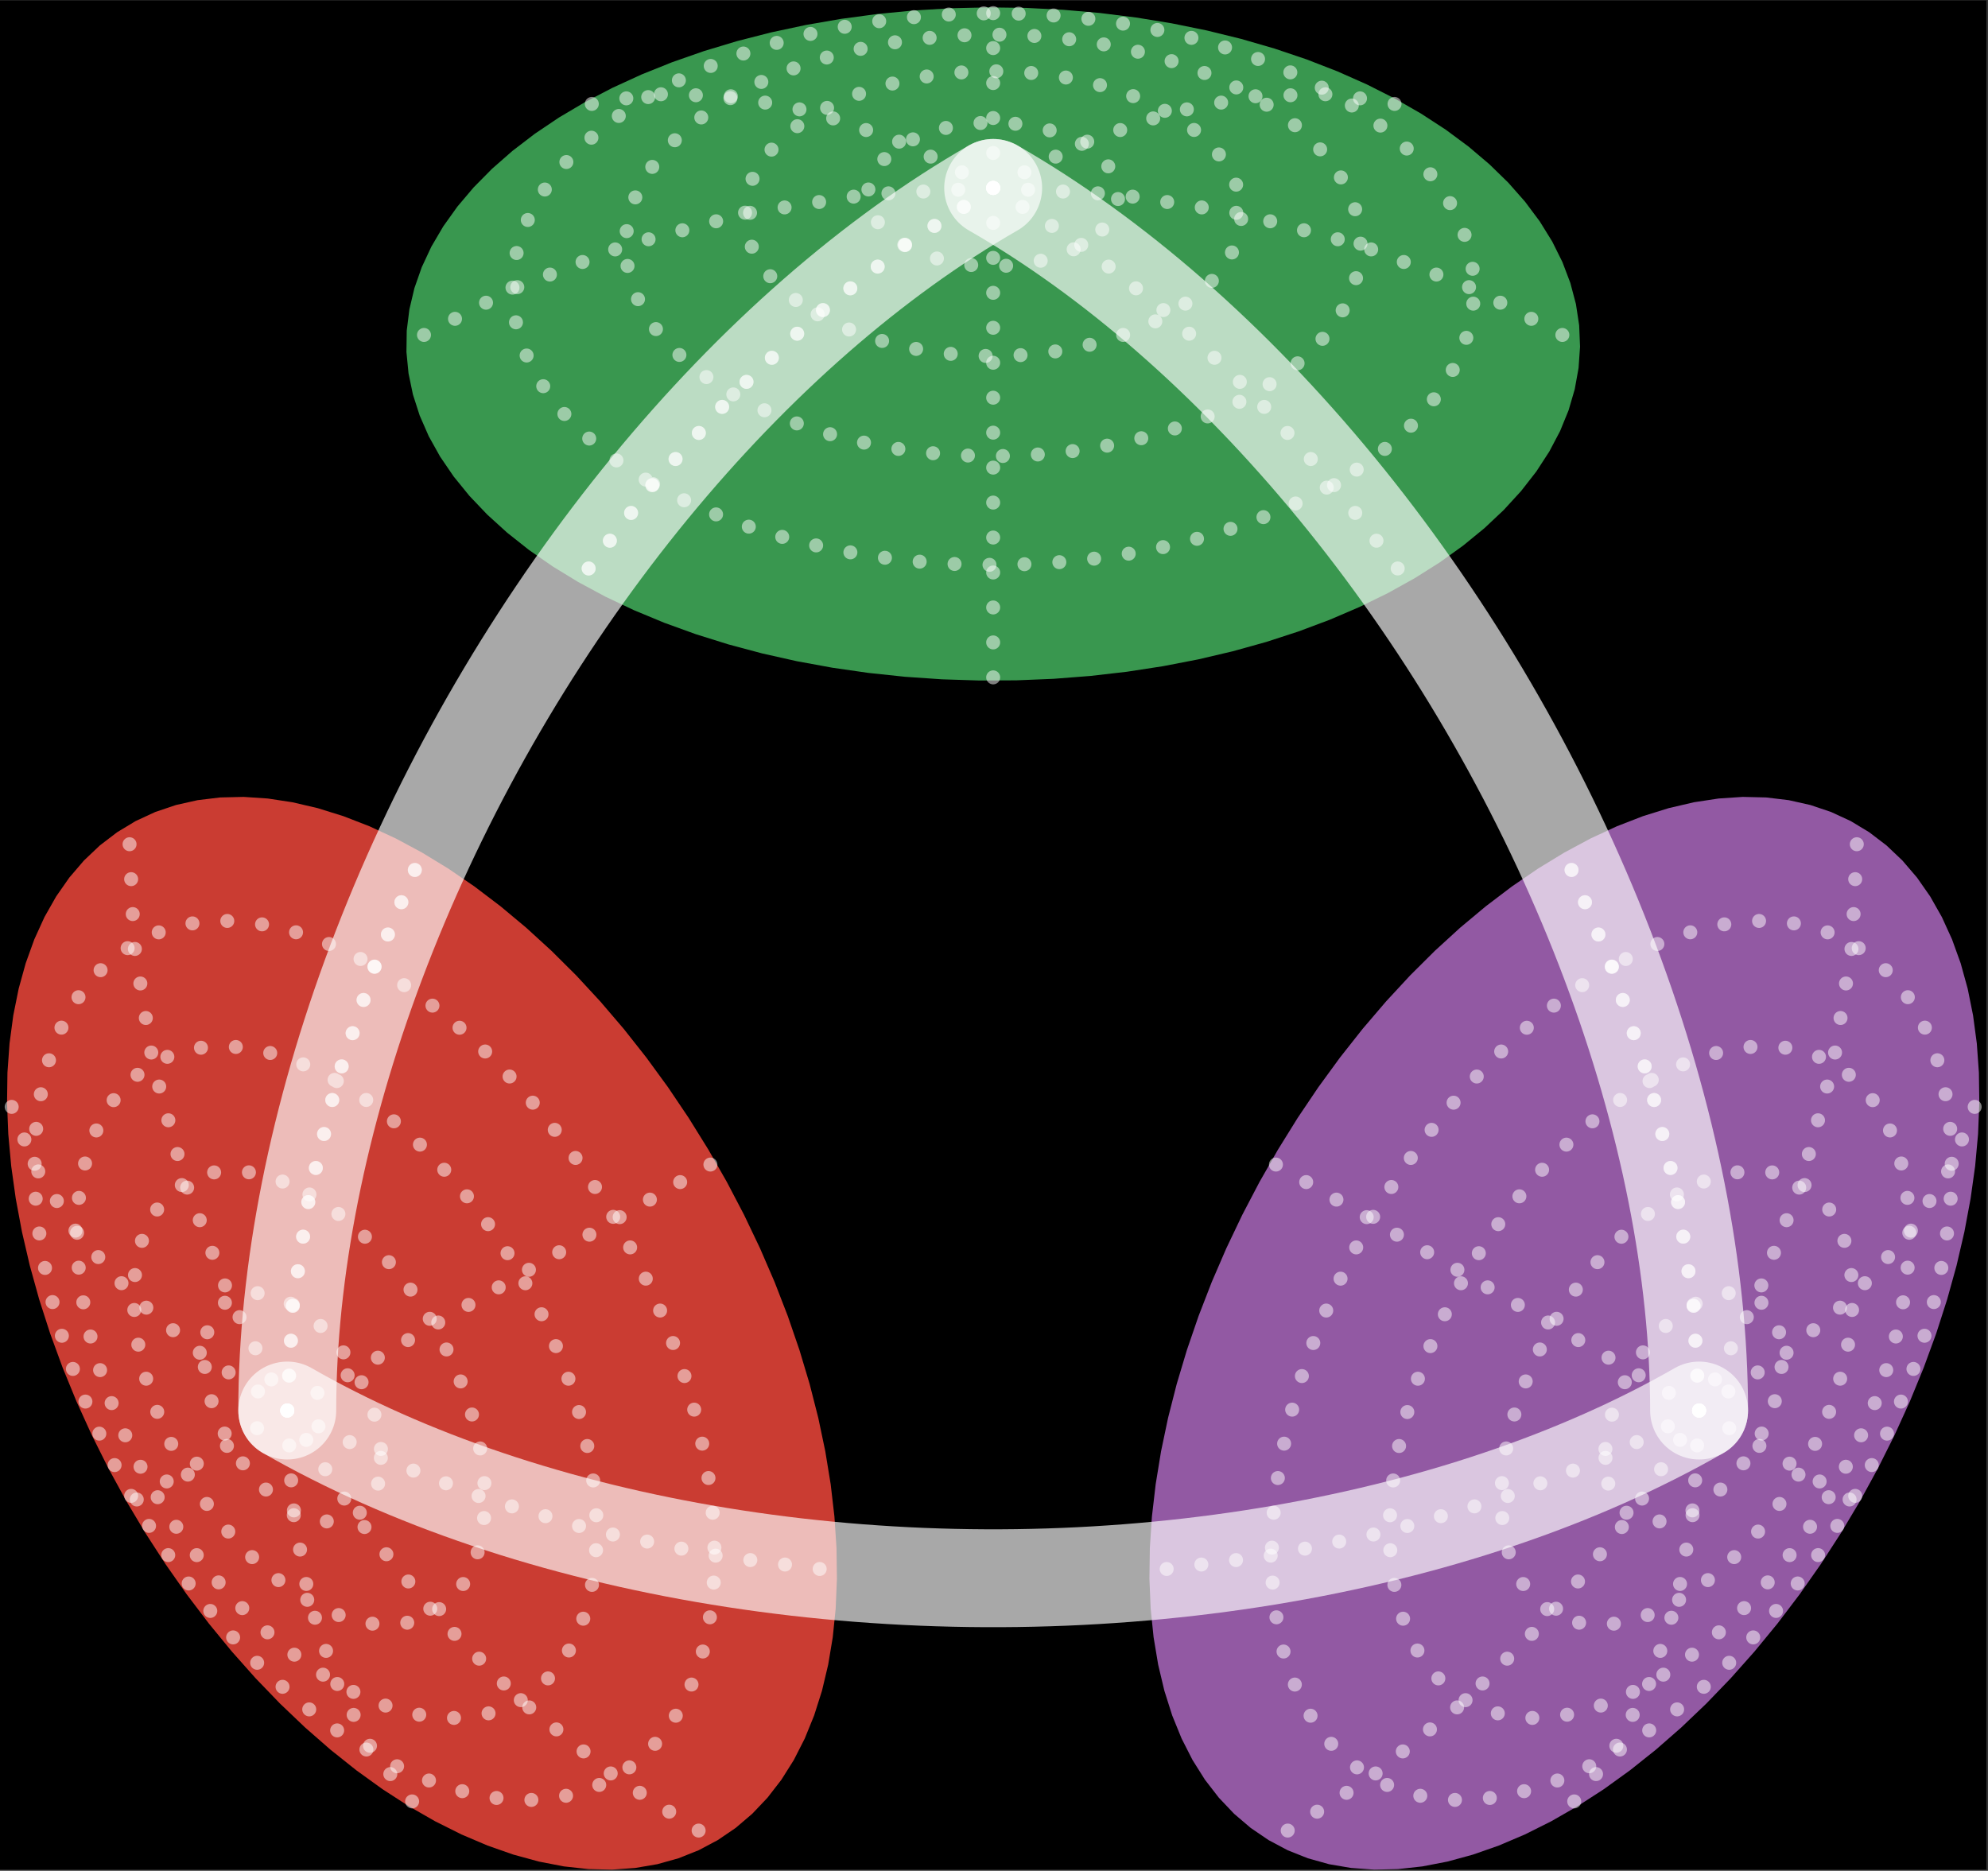 <?xml version="1.0" encoding="UTF-8"?>
<svg xmlns="http://www.w3.org/2000/svg" xmlns:xlink="http://www.w3.org/1999/xlink" width="707.411" height="665.731" viewBox="0 0 707.411 665.731">
<rect x="0" y="0" width="707.411" height="665.731" fill="#333333" stroke="none"/>
<defs>
<clipPath id="clip-0">
<path clip-rule="nonzero" d="M 0 0.141 L 706.824 0.141 L 706.824 665.32 L 0 665.32 Z M 0 0.141 "/>
</clipPath>
<clipPath id="clip-1">
<path clip-rule="nonzero" d="M 144 2 L 563 2 L 563 243 L 144 243 Z M 144 2 "/>
</clipPath>
<clipPath id="clip-2">
<path clip-rule="nonzero" d="M -228.914 516.527 L -228.914 210.93 L 353.41 -123.078 L 935.738 210.93 L 935.738 516.527 L 353.41 850.535 Z M -228.914 516.527 "/>
</clipPath>
<clipPath id="clip-3">
<path clip-rule="nonzero" d="M 238 0.141 L 469 0.141 L 469 166 L 238 166 Z M 238 0.141 "/>
</clipPath>
<clipPath id="clip-4">
<path clip-rule="nonzero" d="M -228.914 516.527 L -228.914 210.93 L 353.41 -123.078 L 935.738 210.93 L 935.738 516.527 L 353.41 850.535 Z M -228.914 516.527 "/>
</clipPath>
<clipPath id="clip-5">
<path clip-rule="nonzero" d="M 194 0.141 L 513 0.141 L 513 198 L 194 198 Z M 194 0.141 "/>
</clipPath>
<clipPath id="clip-6">
<path clip-rule="nonzero" d="M -228.914 516.527 L -228.914 210.93 L 353.41 -123.078 L 935.738 210.93 L 935.738 516.527 L 353.41 850.535 Z M -228.914 516.527 "/>
</clipPath>
<clipPath id="clip-7">
<path clip-rule="nonzero" d="M 152 0.141 L 555 0.141 L 555 233 L 152 233 Z M 152 0.141 "/>
</clipPath>
<clipPath id="clip-8">
<path clip-rule="nonzero" d="M -228.914 516.527 L -228.914 210.93 L 353.41 -123.078 L 935.738 210.93 L 935.738 516.527 L 353.41 850.535 Z M -228.914 516.527 "/>
</clipPath>
<clipPath id="clip-9">
<path clip-rule="nonzero" d="M 111 0.141 L 596 0.141 L 596 272 L 111 272 Z M 111 0.141 "/>
</clipPath>
<clipPath id="clip-10">
<path clip-rule="nonzero" d="M -228.914 516.527 L -228.914 210.93 L 353.41 -123.078 L 935.738 210.93 L 935.738 516.527 L 353.41 850.535 Z M -228.914 516.527 "/>
</clipPath>
<clipPath id="clip-11">
<path clip-rule="nonzero" d="M 135 0.141 L 424 0.141 L 424 278 L 135 278 Z M 135 0.141 "/>
</clipPath>
<clipPath id="clip-12">
<path clip-rule="nonzero" d="M -228.914 516.527 L -228.914 210.93 L 353.41 -123.078 L 935.738 210.93 L 935.738 516.527 L 353.41 850.535 Z M -228.914 516.527 "/>
</clipPath>
<clipPath id="clip-13">
<path clip-rule="nonzero" d="M 350 64 L 356 64 L 356 245 L 350 245 Z M 350 64 "/>
</clipPath>
<clipPath id="clip-14">
<path clip-rule="nonzero" d="M -228.914 516.527 L -228.914 210.93 L 353.41 -123.078 L 935.738 210.93 L 935.738 516.527 L 353.41 850.535 Z M -228.914 516.527 "/>
</clipPath>
<clipPath id="clip-15">
<path clip-rule="nonzero" d="M 282 0.141 L 572 0.141 L 572 278 L 282 278 Z M 282 0.141 "/>
</clipPath>
<clipPath id="clip-16">
<path clip-rule="nonzero" d="M -228.914 516.527 L -228.914 210.93 L 353.41 -123.078 L 935.738 210.93 L 935.738 516.527 L 353.41 850.535 Z M -228.914 516.527 "/>
</clipPath>
<clipPath id="clip-17">
<path clip-rule="nonzero" d="M 282 0.141 L 633 0.141 L 633 193 L 282 193 Z M 282 0.141 "/>
</clipPath>
<clipPath id="clip-18">
<path clip-rule="nonzero" d="M -228.914 516.527 L -228.914 210.93 L 353.41 -123.078 L 935.738 210.93 L 935.738 516.527 L 353.41 850.535 Z M -228.914 516.527 "/>
</clipPath>
<clipPath id="clip-19">
<path clip-rule="nonzero" d="M 282 0.141 L 572 0.141 L 572 138 L 282 138 Z M 282 0.141 "/>
</clipPath>
<clipPath id="clip-20">
<path clip-rule="nonzero" d="M -228.914 516.527 L -228.914 210.93 L 353.41 -123.078 L 935.738 210.93 L 935.738 516.527 L 353.41 850.535 Z M -228.914 516.527 "/>
</clipPath>
<clipPath id="clip-21">
<path clip-rule="nonzero" d="M 350 0.141 L 356 0.141 L 356 70 L 350 70 Z M 350 0.141 "/>
</clipPath>
<clipPath id="clip-22">
<path clip-rule="nonzero" d="M -228.914 516.527 L -228.914 210.93 L 353.41 -123.078 L 935.738 210.93 L 935.738 516.527 L 353.41 850.535 Z M -228.914 516.527 "/>
</clipPath>
<clipPath id="clip-23">
<path clip-rule="nonzero" d="M 135 0.141 L 424 0.141 L 424 138 L 135 138 Z M 135 0.141 "/>
</clipPath>
<clipPath id="clip-24">
<path clip-rule="nonzero" d="M -228.914 516.527 L -228.914 210.93 L 353.41 -123.078 L 935.738 210.93 L 935.738 516.527 L 353.41 850.535 Z M -228.914 516.527 "/>
</clipPath>
<clipPath id="clip-25">
<path clip-rule="nonzero" d="M 74 0.141 L 424 0.141 L 424 193 L 74 193 Z M 74 0.141 "/>
</clipPath>
<clipPath id="clip-26">
<path clip-rule="nonzero" d="M -228.914 516.527 L -228.914 210.93 L 353.41 -123.078 L 935.738 210.93 L 935.738 516.527 L 353.41 850.535 Z M -228.914 516.527 "/>
</clipPath>
<clipPath id="clip-27">
<path clip-rule="nonzero" d="M 135 0.141 L 424 0.141 L 424 278 L 135 278 Z M 135 0.141 "/>
</clipPath>
<clipPath id="clip-28">
<path clip-rule="nonzero" d="M -228.914 516.527 L -228.914 210.93 L 353.41 -123.078 L 935.738 210.93 L 935.738 516.527 L 353.41 850.535 Z M -228.914 516.527 "/>
</clipPath>
<clipPath id="clip-29">
<path clip-rule="nonzero" d="M 2 283 L 298 283 L 298 665.32 L 2 665.32 Z M 2 283 "/>
</clipPath>
<clipPath id="clip-30">
<path clip-rule="nonzero" d="M -228.914 516.527 L -228.914 210.93 L 353.41 -123.078 L 935.738 210.93 L 935.738 516.527 L 353.41 850.535 Z M -228.914 516.527 "/>
</clipPath>
<clipPath id="clip-31">
<path clip-rule="nonzero" d="M 2 389 L 207 389 L 207 612 L 2 612 Z M 2 389 "/>
</clipPath>
<clipPath id="clip-32">
<path clip-rule="nonzero" d="M -228.914 516.527 L -228.914 210.93 L 353.41 -123.078 L 935.738 210.93 L 935.738 516.527 L 353.41 850.535 Z M -228.914 516.527 "/>
</clipPath>
<clipPath id="clip-33">
<path clip-rule="nonzero" d="M 0 346 L 243 346 L 243 649 L 0 649 Z M 0 346 "/>
</clipPath>
<clipPath id="clip-34">
<path clip-rule="nonzero" d="M -228.914 516.527 L -228.914 210.93 L 353.41 -123.078 L 935.738 210.93 L 935.738 516.527 L 353.41 850.535 Z M -228.914 516.527 "/>
</clipPath>
<clipPath id="clip-35">
<path clip-rule="nonzero" d="M 0 301 L 283 301 L 283 665.32 L 0 665.32 Z M 0 301 "/>
</clipPath>
<clipPath id="clip-36">
<path clip-rule="nonzero" d="M -228.914 516.527 L -228.914 210.93 L 353.41 -123.078 L 935.738 210.93 L 935.738 516.527 L 353.41 850.535 Z M -228.914 516.527 "/>
</clipPath>
<clipPath id="clip-37">
<path clip-rule="nonzero" d="M 0 257 L 325 257 L 325 665.32 L 0 665.32 Z M 0 257 "/>
</clipPath>
<clipPath id="clip-38">
<path clip-rule="nonzero" d="M -228.914 516.527 L -228.914 210.93 L 353.41 -123.078 L 935.738 210.93 L 935.738 516.527 L 353.41 850.535 Z M -228.914 516.527 "/>
</clipPath>
<clipPath id="clip-39">
<path clip-rule="nonzero" d="M 31 232 L 221 232 L 221 573 L 31 573 Z M 31 232 "/>
</clipPath>
<clipPath id="clip-40">
<path clip-rule="nonzero" d="M -228.914 516.527 L -228.914 210.93 L 353.41 -123.078 L 935.738 210.93 L 935.738 516.527 L 353.41 850.535 Z M -228.914 516.527 "/>
</clipPath>
<clipPath id="clip-41">
<path clip-rule="nonzero" d="M 31 342 L 326 342 L 326 573 L 31 573 Z M 31 342 "/>
</clipPath>
<clipPath id="clip-42">
<path clip-rule="nonzero" d="M -228.914 516.527 L -228.914 210.93 L 353.41 -123.078 L 935.738 210.93 L 935.738 516.527 L 353.41 850.535 Z M -228.914 516.527 "/>
</clipPath>
<clipPath id="clip-43">
<path clip-rule="nonzero" d="M 31 431 L 369 431 L 369 630 L 31 630 Z M 31 431 "/>
</clipPath>
<clipPath id="clip-44">
<path clip-rule="nonzero" d="M -228.914 516.527 L -228.914 210.93 L 353.41 -123.078 L 935.738 210.93 L 935.738 516.527 L 353.41 850.535 Z M -228.914 516.527 "/>
</clipPath>
<clipPath id="clip-45">
<path clip-rule="nonzero" d="M 31 431 L 326 431 L 326 665.32 L 31 665.32 Z M 31 431 "/>
</clipPath>
<clipPath id="clip-46">
<path clip-rule="nonzero" d="M -228.914 516.527 L -228.914 210.93 L 353.41 -123.078 L 935.738 210.93 L 935.738 516.527 L 353.41 850.535 Z M -228.914 516.527 "/>
</clipPath>
<clipPath id="clip-47">
<path clip-rule="nonzero" d="M 31 431 L 221 431 L 221 665.32 L 31 665.32 Z M 31 431 "/>
</clipPath>
<clipPath id="clip-48">
<path clip-rule="nonzero" d="M -228.914 516.527 L -228.914 210.93 L 353.41 -123.078 L 935.738 210.93 L 935.738 516.527 L 353.41 850.535 Z M -228.914 516.527 "/>
</clipPath>
<clipPath id="clip-49">
<path clip-rule="nonzero" d="M 0 431 L 173 431 L 173 606 L 0 606 Z M 0 431 "/>
</clipPath>
<clipPath id="clip-50">
<path clip-rule="nonzero" d="M -228.914 516.527 L -228.914 210.93 L 353.41 -123.078 L 935.738 210.93 L 935.738 516.527 L 353.41 850.535 Z M -228.914 516.527 "/>
</clipPath>
<clipPath id="clip-51">
<path clip-rule="nonzero" d="M 0 319 L 173 319 L 173 573 L 0 573 Z M 0 319 "/>
</clipPath>
<clipPath id="clip-52">
<path clip-rule="nonzero" d="M -228.914 516.527 L -228.914 210.93 L 353.41 -123.078 L 935.738 210.93 L 935.738 516.527 L 353.41 850.535 Z M -228.914 516.527 "/>
</clipPath>
<clipPath id="clip-53">
<path clip-rule="nonzero" d="M 0 223 L 173 223 L 173 573 L 0 573 Z M 0 223 "/>
</clipPath>
<clipPath id="clip-54">
<path clip-rule="nonzero" d="M -228.914 516.527 L -228.914 210.93 L 353.41 -123.078 L 935.738 210.93 L 935.738 516.527 L 353.41 850.535 Z M -228.914 516.527 "/>
</clipPath>
<clipPath id="clip-55">
<path clip-rule="nonzero" d="M 31 232 L 221 232 L 221 573 L 31 573 Z M 31 232 "/>
</clipPath>
<clipPath id="clip-56">
<path clip-rule="nonzero" d="M -228.914 516.527 L -228.914 210.93 L 353.41 -123.078 L 935.738 210.93 L 935.738 516.527 L 353.41 850.535 Z M -228.914 516.527 "/>
</clipPath>
<clipPath id="clip-57">
<path clip-rule="nonzero" d="M 409 283 L 705 283 L 705 665.32 L 409 665.32 Z M 409 283 "/>
</clipPath>
<clipPath id="clip-58">
<path clip-rule="nonzero" d="M -228.914 516.527 L -228.914 210.93 L 353.41 -123.078 L 935.738 210.93 L 935.738 516.527 L 353.41 850.535 Z M -228.914 516.527 "/>
</clipPath>
<clipPath id="clip-59">
<path clip-rule="nonzero" d="M 500 389 L 705 389 L 705 612 L 500 612 Z M 500 389 "/>
</clipPath>
<clipPath id="clip-60">
<path clip-rule="nonzero" d="M -228.914 516.527 L -228.914 210.93 L 353.41 -123.078 L 935.738 210.93 L 935.738 516.527 L 353.41 850.535 Z M -228.914 516.527 "/>
</clipPath>
<clipPath id="clip-61">
<path clip-rule="nonzero" d="M 463 346 L 706.824 346 L 706.824 649 L 463 649 Z M 463 346 "/>
</clipPath>
<clipPath id="clip-62">
<path clip-rule="nonzero" d="M -228.914 516.527 L -228.914 210.93 L 353.41 -123.078 L 935.738 210.93 L 935.738 516.527 L 353.41 850.535 Z M -228.914 516.527 "/>
</clipPath>
<clipPath id="clip-63">
<path clip-rule="nonzero" d="M 424 301 L 706.824 301 L 706.824 665.32 L 424 665.32 Z M 424 301 "/>
</clipPath>
<clipPath id="clip-64">
<path clip-rule="nonzero" d="M -228.914 516.527 L -228.914 210.93 L 353.41 -123.078 L 935.738 210.93 L 935.738 516.527 L 353.41 850.535 Z M -228.914 516.527 "/>
</clipPath>
<clipPath id="clip-65">
<path clip-rule="nonzero" d="M 382 257 L 706.824 257 L 706.824 665.32 L 382 665.32 Z M 382 257 "/>
</clipPath>
<clipPath id="clip-66">
<path clip-rule="nonzero" d="M -228.914 516.527 L -228.914 210.93 L 353.41 -123.078 L 935.738 210.93 L 935.738 516.527 L 353.41 850.535 Z M -228.914 516.527 "/>
</clipPath>
<clipPath id="clip-67">
<path clip-rule="nonzero" d="M 486 232 L 676 232 L 676 573 L 486 573 Z M 486 232 "/>
</clipPath>
<clipPath id="clip-68">
<path clip-rule="nonzero" d="M -228.914 516.527 L -228.914 210.93 L 353.41 -123.078 L 935.738 210.93 L 935.738 516.527 L 353.41 850.535 Z M -228.914 516.527 "/>
</clipPath>
<clipPath id="clip-69">
<path clip-rule="nonzero" d="M 381 342 L 676 342 L 676 573 L 381 573 Z M 381 342 "/>
</clipPath>
<clipPath id="clip-70">
<path clip-rule="nonzero" d="M -228.914 516.527 L -228.914 210.93 L 353.41 -123.078 L 935.738 210.93 L 935.738 516.527 L 353.41 850.535 Z M -228.914 516.527 "/>
</clipPath>
<clipPath id="clip-71">
<path clip-rule="nonzero" d="M 338 431 L 676 431 L 676 630 L 338 630 Z M 338 431 "/>
</clipPath>
<clipPath id="clip-72">
<path clip-rule="nonzero" d="M -228.914 516.527 L -228.914 210.93 L 353.41 -123.078 L 935.738 210.93 L 935.738 516.527 L 353.41 850.535 Z M -228.914 516.527 "/>
</clipPath>
<clipPath id="clip-73">
<path clip-rule="nonzero" d="M 381 431 L 676 431 L 676 665.32 L 381 665.32 Z M 381 431 "/>
</clipPath>
<clipPath id="clip-74">
<path clip-rule="nonzero" d="M -228.914 516.527 L -228.914 210.93 L 353.41 -123.078 L 935.738 210.93 L 935.738 516.527 L 353.41 850.535 Z M -228.914 516.527 "/>
</clipPath>
<clipPath id="clip-75">
<path clip-rule="nonzero" d="M 486 431 L 676 431 L 676 665.32 L 486 665.32 Z M 486 431 "/>
</clipPath>
<clipPath id="clip-76">
<path clip-rule="nonzero" d="M -228.914 516.527 L -228.914 210.93 L 353.41 -123.078 L 935.738 210.93 L 935.738 516.527 L 353.41 850.535 Z M -228.914 516.527 "/>
</clipPath>
<clipPath id="clip-77">
<path clip-rule="nonzero" d="M 534 431 L 706.824 431 L 706.824 606 L 534 606 Z M 534 431 "/>
</clipPath>
<clipPath id="clip-78">
<path clip-rule="nonzero" d="M -228.914 516.527 L -228.914 210.93 L 353.41 -123.078 L 935.738 210.93 L 935.738 516.527 L 353.41 850.535 Z M -228.914 516.527 "/>
</clipPath>
<clipPath id="clip-79">
<path clip-rule="nonzero" d="M 534 319 L 706.824 319 L 706.824 573 L 534 573 Z M 534 319 "/>
</clipPath>
<clipPath id="clip-80">
<path clip-rule="nonzero" d="M -228.914 516.527 L -228.914 210.93 L 353.41 -123.078 L 935.738 210.93 L 935.738 516.527 L 353.41 850.535 Z M -228.914 516.527 "/>
</clipPath>
<clipPath id="clip-81">
<path clip-rule="nonzero" d="M 534 223 L 706.824 223 L 706.824 573 L 534 573 Z M 534 223 "/>
</clipPath>
<clipPath id="clip-82">
<path clip-rule="nonzero" d="M -228.914 516.527 L -228.914 210.93 L 353.41 -123.078 L 935.738 210.93 L 935.738 516.527 L 353.41 850.535 Z M -228.914 516.527 "/>
</clipPath>
<clipPath id="clip-83">
<path clip-rule="nonzero" d="M 486 232 L 676 232 L 676 573 L 486 573 Z M 486 232 "/>
</clipPath>
<clipPath id="clip-84">
<path clip-rule="nonzero" d="M -228.914 516.527 L -228.914 210.93 L 353.41 -123.078 L 935.738 210.93 L 935.738 516.527 L 353.41 850.535 Z M -228.914 516.527 "/>
</clipPath>
<clipPath id="clip-85">
<path clip-rule="nonzero" d="M 0 0.141 L 706.824 0.141 L 706.824 665.32 L 0 665.32 Z M 0 0.141 "/>
</clipPath>
<clipPath id="clip-86">
<path clip-rule="nonzero" d="M -228.914 516.527 L -228.914 210.93 L 353.41 -123.078 L 935.738 210.93 L 935.738 516.527 L 353.41 850.535 Z M -228.914 516.527 "/>
</clipPath>
<clipPath id="clip-87">
<path clip-rule="nonzero" d="M 0 8 L 706.824 8 L 706.824 665.32 L 0 665.32 Z M 0 8 "/>
</clipPath>
<clipPath id="clip-88">
<path clip-rule="nonzero" d="M -228.914 516.527 L -228.914 210.93 L 353.41 -123.078 L 935.738 210.93 L 935.738 516.527 L 353.41 850.535 Z M -228.914 516.527 "/>
</clipPath>
</defs>
<g clip-path="url(#clip-0)">
<path fill-rule="nonzero" fill="rgb(0%, 0%, 0%)" fill-opacity="1" d="M 0 665.32 L 706.824 665.32 L 706.824 0.141 L 0 0.141 Z M 0 665.32 "/>
</g>
<g clip-path="url(#clip-1)">
<g clip-path="url(#clip-2)">
<path fill-rule="nonzero" fill="rgb(22.35%, 59.221%, 30.98%)" fill-opacity="1" d="M 205.738 207.113 L 215.402 212.316 L 225.621 217.156 L 236.355 221.613 L 247.559 225.672 L 259.191 229.312 L 271.203 232.527 L 283.543 235.297 L 296.164 237.609 L 309.02 239.461 L 322.051 240.84 L 335.211 241.742 L 348.441 242.164 L 361.695 242.105 L 374.91 241.562 L 388.043 240.539 L 401.035 239.043 L 413.836 237.074 L 426.395 234.645 L 438.656 231.766 L 450.578 228.445 L 462.105 224.695 L 473.199 220.535 L 483.809 215.98 L 493.891 211.047 L 503.41 205.758 L 512.324 200.133 L 520.598 194.195 L 528.199 187.973 L 535.098 181.48 L 541.262 174.75 L 546.672 167.812 L 551.301 160.691 L 555.137 153.414 L 558.16 146.016 L 560.355 138.52 L 561.719 130.957 L 562.246 123.363 L 561.93 115.762 L 560.777 108.191 L 558.785 100.676 L 555.969 93.25 L 552.336 85.938 L 547.902 78.777 L 542.688 71.789 L 536.707 65.004 L 529.988 58.453 L 522.562 52.156 L 514.453 46.145 L 505.695 40.441 L 496.324 35.066 L 486.379 30.043 L 475.898 25.391 L 464.922 21.129 L 453.5 17.277 L 441.672 13.848 L 429.488 10.855 L 417 8.312 L 404.258 6.23 L 391.309 4.613 L 378.207 3.473 L 365.004 2.809 L 351.754 2.629 L 338.512 2.93 L 325.332 3.715 L 312.262 4.973 L 299.359 6.707 L 286.676 8.906 L 274.258 11.562 L 262.16 14.664 L 250.43 18.203 L 239.113 22.16 L 228.258 26.52 L 217.906 31.266 L 208.102 36.379 L 198.879 41.836 L 190.281 47.621 L 182.34 53.707 L 175.086 60.066 L 168.551 66.68 L 162.762 73.516 L 157.738 80.551 L 153.504 87.754 L 150.074 95.098 L 147.461 102.547 L 145.68 110.078 L 144.734 117.66 L 144.629 125.262 L 145.367 132.852 L 146.938 140.398 L 149.344 147.875 L 152.57 155.246 L 156.605 162.488 L 161.434 169.566 L 167.031 176.453 L 173.383 183.125 L 180.461 189.555 L 188.234 195.711 L 196.672 201.57 L 205.738 207.113 "/>
</g>
</g>
<g clip-path="url(#clip-3)">
<g clip-path="url(#clip-4)">
<path fill="none" stroke-width="4.981" stroke-linecap="round" stroke-linejoin="miter" stroke="rgb(100%, 100%, 100%)" stroke-opacity="0.5" stroke-dasharray="0 12.453" stroke-miterlimit="10" d="M -31.516 285.479 L -29.452 284.369 L -27.27 283.337 L -24.979 282.387 L -22.591 281.519 L -20.108 280.741 L -17.544 280.057 L -14.912 279.467 L -12.215 278.97 L -9.474 278.575 L -6.691 278.282 L -3.884 278.091 L -1.061 278.001 L 1.766 278.012 L 4.588 278.13 L 7.391 278.349 L 10.163 278.665 L 12.896 279.087 L 15.574 279.603 L 18.193 280.221 L 20.734 280.929 L 23.197 281.726 L 25.563 282.618 L 27.826 283.587 L 29.98 284.639 L 32.009 285.769 L 33.913 286.969 L 35.68 288.236 L 37.299 289.565 L 38.773 290.949 L 40.09 292.388 L 41.244 293.865 L 42.233 295.386 L 43.05 296.938 L 43.695 298.518 L 44.164 300.121 L 44.453 301.731 L 44.567 303.354 L 44.5 304.976 L 44.254 306.591 L 43.828 308.194 L 43.226 309.781 L 42.452 311.341 L 41.506 312.869 L 40.391 314.359 L 39.117 315.805 L 37.682 317.205 L 36.099 318.55 L 34.367 319.832 L 32.498 321.048 L 30.5 322.198 L 28.377 323.269 L 26.137 324.262 L 23.796 325.169 L 21.36 325.994 L 18.834 326.725 L 16.235 327.362 L 13.572 327.905 L 10.851 328.351 L 8.087 328.695 L 5.292 328.937 L 2.473 329.078 L -0.353 329.117 L -3.18 329.055 L -5.991 328.887 L -8.782 328.617 L -11.535 328.249 L -14.244 327.78 L -16.891 327.213 L -19.475 326.549 L -21.977 325.794 L -24.393 324.95 L -26.707 324.019 L -28.916 323.007 L -31.012 321.916 L -32.978 320.751 L -34.812 319.516 L -36.509 318.218 L -38.057 316.861 L -39.452 315.45 L -40.688 313.991 L -41.759 312.49 L -42.662 310.954 L -43.393 309.386 L -43.952 307.795 L -44.331 306.188 L -44.535 304.57 L -44.554 302.947 L -44.398 301.329 L -44.062 299.718 L -43.55 298.123 L -42.861 296.547 L -42.001 295.003 L -40.969 293.494 L -39.773 292.024 L -38.42 290.601 L -36.907 289.229 L -35.25 287.915 L -33.451 286.664 L -31.516 285.479 " transform="matrix(0.999, 0, 0, -0.999, 353.412, 372.426)"/>
</g>
</g>
<g clip-path="url(#clip-5)">
<g clip-path="url(#clip-6)">
<path fill="none" stroke-width="4.981" stroke-linecap="round" stroke-linejoin="miter" stroke="rgb(100%, 100%, 100%)" stroke-opacity="0.5" stroke-dasharray="0 12.453" stroke-miterlimit="10" d="M -62.53 260.834 L -58.441 258.633 L -54.113 256.584 L -49.566 254.696 L -44.824 252.976 L -39.898 251.436 L -34.812 250.075 L -29.585 248.902 L -24.241 247.921 L -18.798 247.139 L -13.278 246.553 L -7.707 246.169 L -2.105 245.993 L 3.505 246.017 L 9.104 246.248 L 14.667 246.682 L 20.168 247.315 L 25.586 248.148 L 30.903 249.176 L 36.099 250.396 L 41.146 251.803 L 46.025 253.39 L 50.724 255.15 L 55.216 257.081 L 59.485 259.169 L 63.516 261.409 L 67.293 263.79 L 70.796 266.303 L 74.013 268.942 L 76.934 271.691 L 79.545 274.537 L 81.836 277.477 L 83.795 280.491 L 85.421 283.572 L 86.699 286.707 L 87.63 289.882 L 88.209 293.083 L 88.431 296.301 L 88.298 299.518 L 87.81 302.724 L 86.965 305.907 L 85.773 309.05 L 84.233 312.146 L 82.356 315.18 L 80.147 318.139 L 77.618 321.009 L 74.772 323.785 L 71.628 326.451 L 68.192 328.996 L 64.486 331.412 L 60.518 333.688 L 56.303 335.814 L 51.866 337.785 L 47.217 339.587 L 42.381 341.221 L 37.373 342.672 L 32.217 343.938 L 26.927 345.017 L 21.532 345.897 L 16.047 346.581 L 10.499 347.066 L 4.909 347.347 L -0.701 347.422 L -6.308 347.297 L -11.89 346.964 L -17.426 346.429 L -22.888 345.698 L -28.259 344.767 L -33.518 343.641 L -38.639 342.328 L -43.608 340.83 L -48.401 339.153 L -52.995 337.308 L -57.381 335.298 L -61.533 333.132 L -65.435 330.822 L -69.079 328.371 L -72.441 325.794 L -75.514 323.101 L -78.278 320.301 L -80.729 317.404 L -82.86 314.429 L -84.65 311.376 L -86.104 308.268 L -87.211 305.113 L -87.965 301.923 L -88.364 298.713 L -88.407 295.496 L -88.098 292.282 L -87.43 289.084 L -86.413 285.921 L -85.045 282.798 L -83.337 279.732 L -81.292 276.734 L -78.923 273.817 L -76.233 270.991 L -73.234 268.27 L -69.946 265.662 L -66.373 263.184 L -62.53 260.834 " transform="matrix(0.999, 0, 0, -0.999, 353.412, 372.426)"/>
</g>
</g>
<g clip-path="url(#clip-7)">
<g clip-path="url(#clip-8)">
<path fill="none" stroke-width="4.981" stroke-linecap="round" stroke-linejoin="miter" stroke="rgb(100%, 100%, 100%)" stroke-opacity="0.5" stroke-dasharray="0 12.453" stroke-miterlimit="10" d="M -92.563 232.306 L -86.507 229.046 L -80.099 226.012 L -73.371 223.217 L -66.35 220.672 L -59.059 218.388 L -51.529 216.375 L -43.796 214.639 L -35.883 213.189 L -27.826 212.032 L -19.659 211.164 L -11.41 210.601 L -3.114 210.335 L 5.19 210.374 L 13.478 210.714 L 21.708 211.355 L 29.851 212.294 L 37.874 213.525 L 45.747 215.05 L 53.433 216.852 L 60.905 218.936 L 68.133 221.285 L 75.084 223.893 L 81.734 226.747 L 88.052 229.839 L 94.022 233.155 L 99.609 236.681 L 104.793 240.403 L 109.558 244.305 L 113.882 248.374 L 117.745 252.589 L 121.138 256.94 L 124.039 261.405 L 126.443 265.963 L 128.34 270.604 L 129.716 275.303 L 130.572 280.041 L 130.9 284.803 L 130.701 289.565 L 129.978 294.311 L 128.731 299.022 L 126.963 303.678 L 124.688 308.26 L 121.908 312.748 L 118.64 317.131 L 114.891 321.38 L 110.68 325.489 L 106.024 329.434 L 100.942 333.203 L 95.453 336.78 L 89.581 340.146 L 83.345 343.297 L 76.777 346.21 L 69.896 348.884 L 62.734 351.296 L 55.322 353.446 L 47.687 355.323 L 39.86 356.914 L 31.869 358.224 L 23.753 359.236 L 15.543 359.952 L 7.266 360.366 L -1.038 360.479 L -9.337 360.288 L -17.602 359.799 L -25.793 359.009 L -33.881 357.923 L -41.833 356.542 L -49.613 354.881 L -57.198 352.934 L -64.551 350.717 L -71.643 348.239 L -78.45 345.506 L -84.936 342.531 L -91.081 339.325 L -96.863 335.904 L -102.251 332.276 L -107.231 328.464 L -111.778 324.477 L -115.871 320.333 L -119.503 316.044 L -122.65 311.638 L -125.305 307.122 L -127.455 302.521 L -129.093 297.849 L -130.208 293.126 L -130.802 288.376 L -130.868 283.611 L -130.407 278.853 L -129.422 274.122 L -127.913 269.439 L -125.891 264.818 L -123.362 260.279 L -120.336 255.842 L -116.825 251.522 L -112.842 247.342 L -108.408 243.312 L -103.537 239.453 L -98.247 235.778 L -92.563 232.306 " transform="matrix(0.999, 0, 0, -0.999, 353.412, 372.426)"/>
</g>
</g>
<g clip-path="url(#clip-9)">
<g clip-path="url(#clip-10)">
<path fill="none" stroke-width="4.981" stroke-linecap="round" stroke-linejoin="miter" stroke="rgb(100%, 100%, 100%)" stroke-opacity="0.5" stroke-dasharray="0 12.453" stroke-miterlimit="10" d="M -121.134 200.342 L -113.209 196.077 L -104.827 192.105 L -96.019 188.45 L -86.828 185.119 L -77.289 182.132 L -67.437 179.497 L -57.311 177.225 L -46.959 175.325 L -36.415 173.808 L -25.726 172.679 L -14.932 171.936 L -4.075 171.592 L 6.793 171.639 L 17.638 172.084 L 28.409 172.925 L 39.066 174.152 L 49.567 175.767 L 59.869 177.757 L 69.928 180.122 L 79.705 182.847 L 89.162 185.92 L 98.26 189.333 L 106.962 193.071 L 115.235 197.117 L 123.042 201.453 L 130.353 206.066 L 137.14 210.937 L 143.376 216.047 L 149.033 221.368 L 154.091 226.888 L 158.529 232.58 L 162.329 238.421 L 165.472 244.391 L 167.951 250.462 L 169.753 256.612 L 170.875 262.812 L 171.305 269.044 L 171.047 275.276 L 170.097 281.488 L 168.467 287.653 L 166.156 293.744 L 163.177 299.741 L 159.537 305.617 L 155.26 311.349 L 150.354 316.912 L 144.845 322.287 L 138.754 327.452 L 132.1 332.382 L 124.919 337.061 L 117.229 341.471 L 109.074 345.592 L 100.473 349.408 L 91.473 352.903 L 82.102 356.062 L 72.398 358.876 L 62.406 361.332 L 52.163 363.415 L 41.709 365.124 L 31.087 366.449 L 20.34 367.387 L 9.51 367.931 L -1.358 368.079 L -12.223 367.833 L -23.032 367.188 L -33.752 366.156 L -44.339 364.733 L -54.742 362.931 L -64.931 360.749 L -74.853 358.204 L -84.474 355.303 L -93.759 352.058 L -102.661 348.485 L -111.153 344.591 L -119.198 340.396 L -126.759 335.916 L -133.816 331.174 L -140.329 326.181 L -146.28 320.962 L -151.639 315.54 L -156.39 309.929 L -160.51 304.159 L -163.982 298.252 L -166.797 292.231 L -168.939 286.117 L -170.401 279.94 L -171.175 273.72 L -171.261 267.484 L -170.659 261.26 L -169.369 255.067 L -167.395 248.937 L -164.748 242.889 L -161.441 236.951 L -157.48 231.141 L -152.887 225.492 L -147.675 220.019 L -141.87 214.749 L -135.493 209.698 L -128.573 204.889 L -121.134 200.342 " transform="matrix(0.999, 0, 0, -0.999, 353.412, 372.426)"/>
</g>
</g>
<g clip-path="url(#clip-11)">
<g clip-path="url(#clip-12)">
<path fill="none" stroke-width="4.981" stroke-linecap="round" stroke-linejoin="miter" stroke="rgb(100%, 100%, 100%)" stroke-opacity="0.5" stroke-dasharray="0 12.453" stroke-miterlimit="10" d="M -0.002 305.852 L -31.516 285.479 L -62.53 260.834 L -92.563 232.306 L -121.134 200.342 L -147.796 165.45 " transform="matrix(0.999, 0, 0, -0.999, 353.412, 372.426)"/>
</g>
</g>
<g clip-path="url(#clip-13)">
<g clip-path="url(#clip-14)">
<path fill="none" stroke-width="4.981" stroke-linecap="round" stroke-linejoin="miter" stroke="rgb(100%, 100%, 100%)" stroke-opacity="0.5" stroke-dasharray="0 12.453" stroke-miterlimit="10" d="M -0.002 305.852 L -0.002 130.335 " transform="matrix(0.999, 0, 0, -0.999, 353.412, 372.426)"/>
</g>
</g>
<g clip-path="url(#clip-15)">
<g clip-path="url(#clip-16)">
<path fill="none" stroke-width="4.981" stroke-linecap="round" stroke-linejoin="miter" stroke="rgb(100%, 100%, 100%)" stroke-opacity="0.5" stroke-dasharray="0 12.453" stroke-miterlimit="10" d="M -0.002 305.852 L 31.513 285.479 L 62.531 260.834 L 92.564 232.306 L 121.134 200.342 L 147.797 165.45 " transform="matrix(0.999, 0, 0, -0.999, 353.412, 372.426)"/>
</g>
</g>
<g clip-path="url(#clip-17)">
<g clip-path="url(#clip-18)">
<path fill="none" stroke-width="4.981" stroke-linecap="round" stroke-linejoin="miter" stroke="rgb(100%, 100%, 100%)" stroke-opacity="0.5" stroke-dasharray="0 12.453" stroke-miterlimit="10" d="M -0.002 305.852 L 44.567 303.557 L 88.435 296.7 L 130.904 285.397 L 171.309 269.822 L 209.016 250.224 " transform="matrix(0.999, 0, 0, -0.999, 353.412, 372.426)"/>
</g>
</g>
<g clip-path="url(#clip-19)">
<g clip-path="url(#clip-20)">
<path fill="none" stroke-width="4.981" stroke-linecap="round" stroke-linejoin="miter" stroke="rgb(100%, 100%, 100%)" stroke-opacity="0.5" stroke-dasharray="0 12.453" stroke-miterlimit="10" d="M -0.002 305.852 L 31.513 321.631 L 62.531 332.569 L 92.564 338.488 L 121.134 339.302 L 147.797 334.993 " transform="matrix(0.999, 0, 0, -0.999, 353.412, 372.426)"/>
</g>
</g>
<g clip-path="url(#clip-21)">
<g clip-path="url(#clip-22)">
<path fill="none" stroke-width="4.981" stroke-linecap="round" stroke-linejoin="miter" stroke="rgb(100%, 100%, 100%)" stroke-opacity="0.5" stroke-dasharray="0 12.453" stroke-miterlimit="10" d="M -0.002 305.852 L -0.002 370.108 " transform="matrix(0.999, 0, 0, -0.999, 353.412, 372.426)"/>
</g>
</g>
<g clip-path="url(#clip-23)">
<g clip-path="url(#clip-24)">
<path fill="none" stroke-width="4.981" stroke-linecap="round" stroke-linejoin="miter" stroke="rgb(100%, 100%, 100%)" stroke-opacity="0.5" stroke-dasharray="0 12.453" stroke-miterlimit="10" d="M -0.002 305.852 L -31.516 321.631 L -62.53 332.569 L -92.563 338.488 L -121.134 339.302 L -147.796 334.993 " transform="matrix(0.999, 0, 0, -0.999, 353.412, 372.426)"/>
</g>
</g>
<g clip-path="url(#clip-25)">
<g clip-path="url(#clip-26)">
<path fill="none" stroke-width="4.981" stroke-linecap="round" stroke-linejoin="miter" stroke="rgb(100%, 100%, 100%)" stroke-opacity="0.5" stroke-dasharray="0 12.453" stroke-miterlimit="10" d="M -0.002 305.852 L -44.57 303.557 L -88.435 296.7 L -130.903 285.397 L -171.312 269.822 L -209.015 250.224 " transform="matrix(0.999, 0, 0, -0.999, 353.412, 372.426)"/>
</g>
</g>
<g clip-path="url(#clip-27)">
<g clip-path="url(#clip-28)">
<path fill="none" stroke-width="4.981" stroke-linecap="round" stroke-linejoin="miter" stroke="rgb(100%, 100%, 100%)" stroke-opacity="0.5" stroke-dasharray="0 12.453" stroke-miterlimit="10" d="M -0.002 305.852 L -31.516 285.479 L -62.53 260.834 L -92.563 232.306 L -121.134 200.342 L -147.796 165.45 " transform="matrix(0.999, 0, 0, -0.999, 353.412, 372.426)"/>
</g>
</g>
<g clip-path="url(#clip-29)">
<g clip-path="url(#clip-30)">
<path fill-rule="nonzero" fill="rgb(79.219%, 23.529%, 19.609%)" fill-opacity="1" d="M 150.156 303.383 L 159.523 309.098 L 168.852 315.48 L 178.105 322.504 L 187.246 330.137 L 196.234 338.355 L 205.043 347.117 L 213.625 356.395 L 221.957 366.145 L 229.996 376.332 L 237.715 386.914 L 245.078 397.852 L 252.062 409.094 L 258.637 420.602 L 264.773 432.324 L 270.449 444.219 L 275.641 456.234 L 280.324 468.324 L 284.484 480.438 L 288.105 492.527 L 291.172 504.543 L 293.668 516.438 L 295.586 528.164 L 296.922 539.672 L 297.664 550.922 L 297.812 561.859 L 297.367 572.449 L 296.328 582.641 L 294.699 592.398 L 292.492 601.68 L 289.707 610.449 L 286.363 618.672 L 282.473 626.316 L 278.047 633.344 L 273.105 639.734 L 267.668 645.461 L 261.762 650.496 L 255.402 654.824 L 248.621 658.426 L 241.441 661.285 L 233.898 663.395 L 226.012 664.742 L 217.824 665.324 L 209.363 665.137 L 200.664 664.18 L 191.762 662.461 L 182.691 659.984 L 173.488 656.762 L 164.195 652.805 L 154.844 648.129 L 145.473 642.754 L 136.121 636.703 L 126.824 629.996 L 117.625 622.664 L 108.555 614.734 L 99.648 606.242 L 90.949 597.215 L 82.488 587.699 L 74.301 577.723 L 66.418 567.332 L 58.871 556.566 L 51.695 545.473 L 44.91 534.094 L 38.555 522.469 L 32.645 510.656 L 27.211 498.695 L 22.27 486.637 L 17.844 474.531 L 13.949 462.422 L 10.605 450.363 L 7.824 438.402 L 5.613 426.586 L 3.988 414.961 L 2.949 403.578 L 2.504 392.477 L 2.652 381.711 L 3.395 371.312 L 4.727 361.332 L 6.648 351.809 L 9.145 342.777 L 12.211 334.277 L 15.828 326.34 L 19.992 319 L 24.676 312.289 L 29.867 306.227 L 35.543 300.844 L 41.68 296.16 L 48.25 292.191 L 55.234 288.961 L 62.602 286.477 L 70.32 284.746 L 78.359 283.781 L 86.688 283.586 L 95.273 284.156 L 104.078 285.496 L 113.07 287.594 L 122.211 290.445 L 131.465 294.035 L 140.793 298.355 L 150.156 303.383 "/>
</g>
</g>
<g clip-path="url(#clip-31)">
<g clip-path="url(#clip-32)">
<path fill="none" stroke-width="4.981" stroke-linecap="round" stroke-linejoin="miter" stroke="rgb(100%, 100%, 100%)" stroke-opacity="0.5" stroke-dasharray="0 12.453" stroke-miterlimit="10" d="M -249.463 -92.014 L -247.465 -93.234 L -245.471 -94.595 L -243.497 -96.096 L -241.546 -97.722 L -239.631 -99.478 L -237.75 -101.346 L -235.917 -103.324 L -234.142 -105.408 L -232.425 -107.582 L -230.776 -109.842 L -229.204 -112.172 L -227.714 -114.572 L -226.311 -117.027 L -225.001 -119.529 L -223.793 -122.071 L -222.683 -124.631 L -221.686 -127.212 L -220.795 -129.8 L -220.024 -132.376 L -219.368 -134.941 L -218.836 -137.482 L -218.425 -139.984 L -218.144 -142.439 L -217.984 -144.839 L -217.952 -147.173 L -218.046 -149.433 L -218.269 -151.611 L -218.617 -153.691 L -219.086 -155.673 L -219.68 -157.545 L -220.396 -159.297 L -221.225 -160.931 L -222.171 -162.428 L -223.226 -163.793 L -224.384 -165.016 L -225.646 -166.092 L -227.003 -167.014 L -228.449 -167.78 L -229.982 -168.394 L -231.593 -168.844 L -233.274 -169.129 L -235.021 -169.254 L -236.828 -169.215 L -238.685 -169.012 L -240.585 -168.644 L -242.52 -168.117 L -244.482 -167.429 L -246.468 -166.584 L -248.462 -165.583 L -250.464 -164.438 L -252.458 -163.148 L -254.444 -161.717 L -256.406 -160.149 L -258.342 -158.456 L -260.242 -156.646 L -262.099 -154.719 L -263.905 -152.69 L -265.652 -150.559 L -267.333 -148.342 L -268.944 -146.044 L -270.477 -143.678 L -271.923 -141.247 L -273.28 -138.768 L -274.542 -136.246 L -275.7 -133.693 L -276.755 -131.121 L -277.697 -128.537 L -278.53 -125.953 L -279.246 -123.38 L -279.836 -120.827 L -280.309 -118.306 L -280.657 -115.823 L -280.88 -113.395 L -280.974 -111.026 L -280.942 -108.727 L -280.782 -106.511 L -280.497 -104.38 L -280.09 -102.347 L -279.554 -100.42 L -278.902 -98.606 L -278.127 -96.913 L -277.24 -95.345 L -276.243 -93.914 L -275.133 -92.62 L -273.921 -91.471 L -272.611 -90.47 L -271.212 -89.626 L -269.718 -88.934 L -268.147 -88.406 L -266.501 -88.034 L -264.784 -87.831 L -263.006 -87.788 L -261.176 -87.909 L -259.295 -88.195 L -257.376 -88.644 L -255.425 -89.25 L -253.451 -90.02 L -251.461 -90.939 L -249.463 -92.014 " transform="matrix(0.999, 0, 0, -0.999, 353.412, 372.426)"/>
</g>
</g>
<g clip-path="url(#clip-33)">
<g clip-path="url(#clip-34)">
<path fill="none" stroke-width="4.981" stroke-linecap="round" stroke-linejoin="miter" stroke="rgb(100%, 100%, 100%)" stroke-opacity="0.5" stroke-dasharray="0 12.453" stroke-miterlimit="10" d="M -243.544 -52.689 L -239.58 -55.109 L -235.631 -57.81 L -231.71 -60.785 L -227.84 -64.018 L -224.032 -67.494 L -220.306 -71.208 L -216.67 -75.133 L -213.144 -79.265 L -209.739 -83.578 L -206.47 -88.058 L -203.35 -92.691 L -200.395 -97.452 L -197.611 -102.324 L -195.011 -107.289 L -192.607 -112.324 L -190.41 -117.41 L -188.428 -122.532 L -186.665 -127.661 L -185.132 -132.779 L -183.834 -137.869 L -182.775 -142.904 L -181.965 -147.869 L -181.399 -152.744 L -181.086 -157.506 L -181.023 -162.139 L -181.211 -166.623 L -181.649 -170.939 L -182.341 -175.072 L -183.275 -179.001 L -184.452 -182.715 L -185.871 -186.198 L -187.517 -189.431 L -189.39 -192.41 L -191.485 -195.116 L -193.784 -197.54 L -196.286 -199.674 L -198.98 -201.504 L -201.853 -203.028 L -204.891 -204.24 L -208.085 -205.132 L -211.424 -205.703 L -214.891 -205.949 L -218.476 -205.871 L -222.159 -205.468 L -225.928 -204.737 L -229.771 -203.689 L -233.665 -202.325 L -237.602 -200.648 L -241.562 -198.669 L -245.53 -196.394 L -249.49 -193.829 L -253.427 -190.991 L -257.321 -187.887 L -261.164 -184.529 L -264.933 -180.932 L -268.616 -177.112 L -272.201 -173.082 L -275.668 -168.856 L -279.003 -164.457 L -282.201 -159.899 L -285.239 -155.2 L -288.112 -150.379 L -290.806 -145.461 L -293.308 -140.457 L -295.607 -135.394 L -297.698 -130.284 L -299.575 -125.159 L -301.221 -120.034 L -302.64 -114.928 L -303.817 -109.861 L -304.751 -104.857 L -305.439 -99.935 L -305.881 -95.115 L -306.069 -90.415 L -306.006 -85.853 L -305.693 -81.451 L -305.127 -77.225 L -304.313 -73.194 L -303.258 -69.37 L -301.96 -65.77 L -300.427 -62.408 L -298.664 -59.3 L -296.682 -56.457 L -294.481 -53.893 L -292.081 -51.613 L -289.481 -49.627 L -286.697 -47.95 L -283.742 -46.582 L -280.622 -45.526 L -277.353 -44.795 L -273.948 -44.389 L -270.422 -44.303 L -266.786 -44.545 L -263.056 -45.112 L -259.252 -45.999 L -255.378 -47.207 L -251.461 -48.728 L -247.512 -50.558 L -243.544 -52.689 " transform="matrix(0.999, 0, 0, -0.999, 353.412, 372.426)"/>
</g>
</g>
<g clip-path="url(#clip-35)">
<g clip-path="url(#clip-36)">
<path fill="none" stroke-width="4.981" stroke-linecap="round" stroke-linejoin="miter" stroke="rgb(100%, 100%, 100%)" stroke-opacity="0.5" stroke-dasharray="0 12.453" stroke-miterlimit="10" d="M -233.79 -12.3 L -227.918 -15.885 L -222.069 -19.884 L -216.271 -24.286 L -210.54 -29.071 L -204.906 -34.22 L -199.386 -39.713 L -194.003 -45.526 L -188.784 -51.641 L -183.744 -58.025 L -178.908 -64.659 L -174.291 -71.513 L -169.912 -78.562 L -165.792 -85.775 L -161.945 -93.125 L -158.387 -100.58 L -155.135 -108.11 L -152.199 -115.686 L -149.591 -123.279 L -147.319 -130.859 L -145.4 -138.389 L -143.832 -145.844 L -142.632 -153.194 L -141.795 -160.411 L -141.33 -167.46 L -141.236 -174.317 L -141.518 -180.955 L -142.167 -187.344 L -143.187 -193.458 L -144.571 -199.275 L -146.315 -204.776 L -148.41 -209.929 L -150.854 -214.718 L -153.625 -219.124 L -156.722 -223.131 L -160.131 -226.72 L -163.833 -229.875 L -167.817 -232.588 L -172.071 -234.844 L -176.57 -236.638 L -181.301 -237.96 L -186.239 -238.804 L -191.372 -239.168 L -196.677 -239.051 L -202.131 -238.452 L -207.71 -237.373 L -213.394 -235.821 L -219.164 -233.804 L -224.99 -231.322 L -230.85 -228.393 L -236.726 -225.023 L -242.586 -221.227 L -248.411 -217.025 L -254.182 -212.431 L -259.866 -207.458 L -265.445 -202.137 L -270.899 -196.48 L -276.204 -190.514 L -281.337 -184.259 L -286.275 -177.746 L -291.005 -171.002 L -295.505 -164.047 L -299.759 -156.912 L -303.743 -149.629 L -307.445 -142.22 L -310.854 -134.726 L -313.95 -127.169 L -316.722 -119.576 L -319.166 -111.988 L -321.261 -104.431 L -323.005 -96.932 L -324.389 -89.524 L -325.409 -82.241 L -326.062 -75.102 L -326.339 -68.147 L -326.246 -61.395 L -325.78 -54.882 L -324.944 -48.627 L -323.744 -42.653 L -322.176 -36.996 L -320.256 -31.667 L -317.985 -26.69 L -315.377 -22.089 L -312.441 -17.882 L -309.188 -14.082 L -305.631 -10.708 L -301.784 -7.772 L -297.663 -5.286 L -293.285 -3.261 L -288.668 -1.701 L -283.831 -0.618 L -278.792 -0.016 L -273.573 0.109 L -268.19 -0.25 L -262.669 -1.087 L -257.036 -2.405 L -251.304 -4.191 L -245.507 -6.443 L -239.658 -9.148 L -233.79 -12.3 " transform="matrix(0.999, 0, 0, -0.999, 353.412, 372.426)"/>
</g>
</g>
<g clip-path="url(#clip-37)">
<g clip-path="url(#clip-38)">
<path fill="none" stroke-width="4.981" stroke-linecap="round" stroke-linejoin="miter" stroke="rgb(100%, 100%, 100%)" stroke-opacity="0.5" stroke-dasharray="0 12.453" stroke-miterlimit="10" d="M -220.345 28.512 L -212.659 23.82 L -205.008 18.586 L -197.42 12.827 L -189.921 6.564 L -182.544 -0.176 L -175.323 -7.366 L -168.278 -14.974 L -161.448 -22.972 L -154.853 -31.331 L -148.52 -40.01 L -142.479 -48.982 L -136.752 -58.205 L -131.357 -67.642 L -126.325 -77.26 L -121.669 -87.018 L -117.412 -96.874 L -113.569 -106.788 L -110.156 -116.726 L -107.185 -126.641 L -104.671 -136.5 L -102.622 -146.259 L -101.05 -155.876 L -99.956 -165.317 L -99.346 -174.544 L -99.225 -183.516 L -99.588 -192.203 L -100.441 -200.562 L -101.778 -208.568 L -103.588 -216.18 L -105.871 -223.374 L -108.615 -230.121 L -111.806 -236.388 L -115.437 -242.155 L -119.492 -247.397 L -123.948 -252.093 L -128.796 -256.225 L -134.012 -259.775 L -139.575 -262.731 L -145.462 -265.076 L -151.651 -266.804 L -158.118 -267.911 L -164.838 -268.388 L -171.777 -268.231 L -178.912 -267.449 L -186.215 -266.038 L -193.655 -264.009 L -201.204 -261.362 L -208.828 -258.117 L -216.498 -254.282 L -224.188 -249.872 L -231.859 -244.907 L -239.482 -239.406 L -247.031 -233.394 L -254.471 -226.888 L -261.774 -219.921 L -268.909 -212.521 L -275.852 -204.71 L -282.569 -196.531 L -289.035 -188.004 L -295.224 -179.177 L -301.111 -170.075 L -306.675 -160.739 L -311.89 -151.204 L -316.738 -141.512 L -321.195 -131.704 L -325.249 -121.812 L -328.881 -111.882 L -332.071 -101.948 L -334.815 -92.057 L -337.098 -82.244 L -338.909 -72.553 L -340.246 -63.017 L -341.098 -53.678 L -341.461 -44.576 L -341.34 -35.741 L -340.73 -27.214 L -339.636 -19.028 L -338.064 -11.213 L -336.016 -3.804 L -333.502 3.166 L -330.53 9.676 L -327.117 15.696 L -323.274 21.205 L -319.017 26.178 L -314.361 30.592 L -309.329 34.435 L -303.934 37.687 L -298.207 40.342 L -292.167 42.379 L -285.833 43.798 L -279.238 44.588 L -272.408 44.752 L -265.363 44.283 L -258.142 43.184 L -250.765 41.464 L -243.266 39.122 L -235.678 36.178 L -228.027 32.632 L -220.345 28.512 " transform="matrix(0.999, 0, 0, -0.999, 353.412, 372.426)"/>
</g>
</g>
<g clip-path="url(#clip-39)">
<g clip-path="url(#clip-40)">
<path fill="none" stroke-width="4.981" stroke-linecap="round" stroke-linejoin="miter" stroke="rgb(100%, 100%, 100%)" stroke-opacity="0.5" stroke-dasharray="0 12.453" stroke-miterlimit="10" d="M -251.445 -129.659 L -249.463 -92.014 L -243.544 -52.689 L -233.79 -12.3 L -220.345 28.512 L -203.425 69.1 " transform="matrix(0.999, 0, 0, -0.999, 353.412, 372.426)"/>
</g>
</g>
<g clip-path="url(#clip-41)">
<g clip-path="url(#clip-42)">
<path fill="none" stroke-width="4.981" stroke-linecap="round" stroke-linejoin="miter" stroke="rgb(100%, 100%, 100%)" stroke-opacity="0.5" stroke-dasharray="0 12.453" stroke-miterlimit="10" d="M -251.445 -129.659 L -227.179 -115.487 L -199.328 -99.266 L -168.337 -81.247 L -134.688 -61.72 L -98.916 -40.991 " transform="matrix(0.999, 0, 0, -0.999, 353.412, 372.426)"/>
</g>
</g>
<g clip-path="url(#clip-43)">
<g clip-path="url(#clip-44)">
<path fill="none" stroke-width="4.981" stroke-linecap="round" stroke-linejoin="miter" stroke="rgb(100%, 100%, 100%)" stroke-opacity="0.5" stroke-dasharray="0 12.453" stroke-miterlimit="10" d="M -251.445 -129.659 L -217.949 -146.599 L -181.015 -160.994 L -141.225 -172.624 L -99.209 -181.299 L -55.626 -186.886 " transform="matrix(0.999, 0, 0, -0.999, 353.412, 372.426)"/>
</g>
</g>
<g clip-path="url(#clip-45)">
<g clip-path="url(#clip-46)">
<path fill="none" stroke-width="4.981" stroke-linecap="round" stroke-linejoin="miter" stroke="rgb(100%, 100%, 100%)" stroke-opacity="0.5" stroke-dasharray="0 12.453" stroke-miterlimit="10" d="M -251.445 -129.659 L -227.179 -167.12 L -199.328 -201.711 L -168.337 -232.897 L -134.688 -260.178 L -98.916 -283.126 " transform="matrix(0.999, 0, 0, -0.999, 353.412, 372.426)"/>
</g>
</g>
<g clip-path="url(#clip-47)">
<g clip-path="url(#clip-48)">
<path fill="none" stroke-width="4.981" stroke-linecap="round" stroke-linejoin="miter" stroke="rgb(100%, 100%, 100%)" stroke-opacity="0.5" stroke-dasharray="0 12.453" stroke-miterlimit="10" d="M -251.445 -129.659 L -249.463 -165.028 L -243.544 -197.567 L -233.79 -226.763 L -220.345 -252.147 L -203.425 -273.329 " transform="matrix(0.999, 0, 0, -0.999, 353.412, 372.426)"/>
</g>
</g>
<g clip-path="url(#clip-49)">
<g clip-path="url(#clip-50)">
<path fill="none" stroke-width="4.981" stroke-linecap="round" stroke-linejoin="miter" stroke="rgb(100%, 100%, 100%)" stroke-opacity="0.5" stroke-dasharray="0 12.453" stroke-miterlimit="10" d="M -251.445 -129.659 L -271.747 -141.555 L -287.761 -150.989 L -299.239 -157.811 L -305.998 -161.916 L -307.93 -163.238 " transform="matrix(0.999, 0, 0, -0.999, 353.412, 372.426)"/>
</g>
</g>
<g clip-path="url(#clip-51)">
<g clip-path="url(#clip-52)">
<path fill="none" stroke-width="4.981" stroke-linecap="round" stroke-linejoin="miter" stroke="rgb(100%, 100%, 100%)" stroke-opacity="0.5" stroke-dasharray="0 12.453" stroke-miterlimit="10" d="M -251.445 -129.659 L -280.978 -110.444 L -306.077 -89.262 L -326.351 -66.438 L -341.477 -42.34 L -351.22 -17.343 " transform="matrix(0.999, 0, 0, -0.999, 353.412, 372.426)"/>
</g>
</g>
<g clip-path="url(#clip-53)">
<g clip-path="url(#clip-54)">
<path fill="none" stroke-width="4.981" stroke-linecap="round" stroke-linejoin="miter" stroke="rgb(100%, 100%, 100%)" stroke-opacity="0.5" stroke-dasharray="0 12.453" stroke-miterlimit="10" d="M -251.445 -129.659 L -271.747 -89.923 L -287.761 -48.545 L -299.239 -6.166 L -305.998 36.538 L -307.93 78.897 " transform="matrix(0.999, 0, 0, -0.999, 353.412, 372.426)"/>
</g>
</g>
<g clip-path="url(#clip-55)">
<g clip-path="url(#clip-56)">
<path fill="none" stroke-width="4.981" stroke-linecap="round" stroke-linejoin="miter" stroke="rgb(100%, 100%, 100%)" stroke-opacity="0.5" stroke-dasharray="0 12.453" stroke-miterlimit="10" d="M -251.445 -129.659 L -249.463 -92.014 L -243.544 -52.689 L -233.79 -12.3 L -220.345 28.512 L -203.425 69.1 " transform="matrix(0.999, 0, 0, -0.999, 353.412, 372.426)"/>
</g>
</g>
<g clip-path="url(#clip-57)">
<g clip-path="url(#clip-58)">
<path fill-rule="nonzero" fill="rgb(57.249%, 34.9%, 63.919%)" fill-opacity="1" d="M 556.668 303.383 L 547.301 309.098 L 537.973 315.48 L 528.719 322.504 L 519.578 330.137 L 510.586 338.355 L 501.781 347.117 L 493.195 356.395 L 484.867 366.145 L 476.828 376.332 L 469.109 386.914 L 461.742 397.852 L 454.762 409.094 L 448.188 420.602 L 442.051 432.324 L 436.375 444.219 L 431.184 456.234 L 426.5 468.324 L 422.34 480.438 L 418.719 492.527 L 415.652 504.543 L 413.156 516.438 L 411.238 528.164 L 409.902 539.672 L 409.16 550.922 L 409.012 561.859 L 409.457 572.449 L 410.496 582.641 L 412.125 592.398 L 414.332 601.68 L 417.113 610.449 L 420.461 618.672 L 424.352 626.316 L 428.777 633.344 L 433.719 639.734 L 439.152 645.461 L 445.062 650.496 L 451.422 654.824 L 458.203 658.426 L 465.379 661.285 L 472.926 663.395 L 480.809 664.742 L 489 665.324 L 497.461 665.137 L 506.16 664.18 L 515.062 662.461 L 524.133 659.984 L 533.332 656.762 L 542.629 652.805 L 551.98 648.129 L 561.352 642.754 L 570.703 636.703 L 580 629.996 L 589.199 622.664 L 598.27 614.734 L 607.172 606.242 L 615.871 597.215 L 624.332 587.699 L 632.523 577.723 L 640.406 567.332 L 647.953 556.566 L 655.129 545.473 L 661.91 534.094 L 668.27 522.469 L 674.18 510.656 L 679.613 498.695 L 684.555 486.637 L 688.98 474.531 L 692.871 462.422 L 696.219 450.363 L 699 438.402 L 701.207 426.586 L 702.836 414.961 L 703.875 403.578 L 704.32 392.477 L 704.172 381.711 L 703.43 371.312 L 702.094 361.332 L 700.176 351.809 L 697.68 342.777 L 694.613 334.277 L 690.992 326.34 L 686.832 319 L 682.148 312.289 L 676.957 306.227 L 671.281 300.844 L 665.145 296.16 L 658.57 292.191 L 651.59 288.961 L 644.223 286.477 L 636.504 284.746 L 628.465 283.781 L 620.137 283.586 L 611.551 284.156 L 602.746 285.496 L 593.754 287.594 L 584.613 290.445 L 575.359 294.035 L 566.031 298.355 L 556.668 303.383 "/>
</g>
</g>
<g clip-path="url(#clip-59)">
<g clip-path="url(#clip-60)">
<path fill="none" stroke-width="4.981" stroke-linecap="round" stroke-linejoin="miter" stroke="rgb(100%, 100%, 100%)" stroke-opacity="0.5" stroke-dasharray="0 12.453" stroke-miterlimit="10" d="M 249.464 -92.014 L 247.462 -93.234 L 245.472 -94.595 L 243.498 -96.096 L 241.547 -97.722 L 239.627 -99.478 L 237.751 -101.346 L 235.917 -103.324 L 234.139 -105.408 L 232.426 -107.582 L 230.776 -109.842 L 229.205 -112.172 L 227.715 -114.572 L 226.312 -117.027 L 225.002 -119.529 L 223.79 -122.071 L 222.684 -124.631 L 221.683 -127.212 L 220.795 -129.8 L 220.025 -132.376 L 219.368 -134.941 L 218.837 -137.482 L 218.426 -139.984 L 218.141 -142.439 L 217.984 -144.839 L 217.953 -147.173 L 218.047 -149.433 L 218.27 -151.611 L 218.618 -153.691 L 219.087 -155.673 L 219.681 -157.545 L 220.397 -159.297 L 221.225 -160.931 L 222.172 -162.428 L 223.223 -163.793 L 224.384 -165.016 L 225.647 -166.092 L 227.004 -167.014 L 228.45 -167.78 L 229.983 -168.394 L 231.593 -168.844 L 233.275 -169.129 L 235.022 -169.254 L 236.828 -169.215 L 238.685 -169.012 L 240.585 -168.644 L 242.52 -168.117 L 244.483 -167.429 L 246.465 -166.584 L 248.463 -165.583 L 250.461 -164.438 L 252.458 -163.148 L 254.441 -161.717 L 256.407 -160.149 L 258.342 -158.456 L 260.242 -156.646 L 262.099 -154.719 L 263.902 -152.69 L 265.649 -150.559 L 267.334 -148.342 L 268.945 -146.044 L 270.477 -143.678 L 271.924 -141.247 L 273.28 -138.768 L 274.539 -136.246 L 275.7 -133.693 L 276.756 -131.121 L 277.698 -128.537 L 278.531 -125.953 L 279.242 -123.38 L 279.837 -120.827 L 280.31 -118.306 L 280.658 -115.823 L 280.877 -113.395 L 280.974 -111.026 L 280.943 -108.727 L 280.783 -106.511 L 280.497 -104.38 L 280.087 -102.347 L 279.555 -100.42 L 278.902 -98.606 L 278.128 -96.913 L 277.241 -95.345 L 276.24 -93.914 L 275.134 -92.62 L 273.922 -91.471 L 272.612 -90.47 L 271.208 -89.626 L 269.719 -88.934 L 268.147 -88.406 L 266.501 -88.034 L 264.785 -87.831 L 263.006 -87.788 L 261.177 -87.909 L 259.296 -88.195 L 257.377 -88.644 L 255.426 -89.25 L 253.451 -90.02 L 251.462 -90.939 L 249.464 -92.014 " transform="matrix(0.999, 0, 0, -0.999, 353.412, 372.426)"/>
</g>
</g>
<g clip-path="url(#clip-61)">
<g clip-path="url(#clip-62)">
<path fill="none" stroke-width="4.981" stroke-linecap="round" stroke-linejoin="miter" stroke="rgb(100%, 100%, 100%)" stroke-opacity="0.5" stroke-dasharray="0 12.453" stroke-miterlimit="10" d="M 243.545 -52.689 L 239.581 -55.109 L 235.628 -57.81 L 231.711 -60.785 L 227.84 -64.018 L 224.032 -67.494 L 220.307 -71.208 L 216.671 -75.133 L 213.144 -79.265 L 209.739 -83.578 L 206.471 -88.058 L 203.351 -92.691 L 200.396 -97.452 L 197.612 -102.324 L 195.012 -107.289 L 192.608 -112.324 L 190.411 -117.41 L 188.429 -122.532 L 186.665 -127.661 L 185.133 -132.779 L 183.835 -137.869 L 182.775 -142.904 L 181.962 -147.869 L 181.399 -152.744 L 181.087 -157.506 L 181.02 -162.139 L 181.212 -166.623 L 181.65 -170.939 L 182.338 -175.072 L 183.276 -179.001 L 184.453 -182.715 L 185.868 -186.198 L 187.518 -189.431 L 189.39 -192.41 L 191.482 -195.116 L 193.785 -197.54 L 196.287 -199.674 L 198.98 -201.504 L 201.85 -203.028 L 204.892 -204.24 L 208.086 -205.132 L 211.424 -205.703 L 214.892 -205.949 L 218.473 -205.871 L 222.16 -205.468 L 225.929 -204.737 L 229.768 -203.689 L 233.665 -202.325 L 237.602 -200.648 L 241.563 -198.669 L 245.531 -196.394 L 249.491 -193.829 L 253.424 -190.991 L 257.322 -187.887 L 261.165 -184.529 L 264.934 -180.932 L 268.616 -177.112 L 272.201 -173.082 L 275.665 -168.856 L 279.004 -164.457 L 282.202 -159.899 L 285.24 -155.2 L 288.113 -150.379 L 290.803 -145.461 L 293.305 -140.457 L 295.608 -135.394 L 297.699 -130.284 L 299.576 -125.159 L 301.222 -120.034 L 302.637 -114.928 L 303.818 -109.861 L 304.752 -104.857 L 305.44 -99.935 L 305.882 -95.115 L 306.069 -90.415 L 306.007 -85.853 L 305.694 -81.451 L 305.127 -77.225 L 304.314 -73.194 L 303.259 -69.37 L 301.961 -65.77 L 300.428 -62.408 L 298.665 -59.3 L 296.679 -56.457 L 294.482 -53.893 L 292.081 -51.613 L 289.481 -49.627 L 286.698 -47.95 L 283.742 -46.582 L 280.622 -45.526 L 277.354 -44.795 L 273.949 -44.389 L 270.423 -44.303 L 266.787 -44.545 L 263.057 -45.112 L 259.249 -45.999 L 255.379 -47.207 L 251.462 -48.728 L 247.513 -50.558 L 243.545 -52.689 " transform="matrix(0.999, 0, 0, -0.999, 353.412, 372.426)"/>
</g>
</g>
<g clip-path="url(#clip-63)">
<g clip-path="url(#clip-64)">
<path fill="none" stroke-width="4.981" stroke-linecap="round" stroke-linejoin="miter" stroke="rgb(100%, 100%, 100%)" stroke-opacity="0.5" stroke-dasharray="0 12.453" stroke-miterlimit="10" d="M 233.787 -12.3 L 227.918 -15.885 L 222.07 -19.884 L 216.272 -24.286 L 210.541 -29.071 L 204.903 -34.22 L 199.387 -39.713 L 194.004 -45.526 L 188.784 -51.641 L 183.745 -58.025 L 178.905 -64.659 L 174.288 -71.513 L 169.913 -78.562 L 165.793 -85.775 L 161.946 -93.125 L 158.388 -100.58 L 155.135 -108.11 L 152.199 -115.686 L 149.588 -123.279 L 147.32 -130.859 L 145.401 -138.389 L 143.833 -145.844 L 142.633 -153.194 L 141.796 -160.411 L 141.331 -167.46 L 141.237 -174.317 L 141.515 -180.955 L 142.167 -187.344 L 143.188 -193.458 L 144.572 -199.275 L 146.315 -204.776 L 148.411 -209.929 L 150.85 -214.718 L 153.626 -219.124 L 156.723 -223.131 L 160.132 -226.72 L 163.834 -229.875 L 167.818 -232.588 L 172.071 -234.844 L 176.571 -236.638 L 181.298 -237.96 L 186.239 -238.804 L 191.372 -239.168 L 196.678 -239.051 L 202.131 -238.452 L 207.71 -237.373 L 213.395 -235.821 L 219.161 -233.804 L 224.99 -231.322 L 230.851 -228.393 L 236.727 -225.023 L 242.587 -221.227 L 248.412 -217.025 L 254.183 -212.431 L 259.867 -207.458 L 265.446 -202.137 L 270.9 -196.48 L 276.205 -190.514 L 281.334 -184.259 L 286.276 -177.746 L 291.006 -171.002 L 295.506 -164.047 L 299.756 -156.912 L 303.743 -149.629 L 307.446 -142.22 L 310.855 -134.726 L 313.951 -127.169 L 316.723 -119.576 L 319.162 -111.988 L 321.262 -104.431 L 323.005 -96.932 L 324.389 -89.524 L 325.41 -82.241 L 326.059 -75.102 L 326.34 -68.147 L 326.246 -61.395 L 325.781 -54.882 L 324.945 -48.627 L 323.74 -42.653 L 322.177 -36.996 L 320.257 -31.667 L 317.986 -26.69 L 315.378 -22.089 L 312.442 -17.882 L 309.189 -14.082 L 305.632 -10.708 L 301.785 -7.772 L 297.664 -5.286 L 293.285 -3.261 L 288.668 -1.701 L 283.832 -0.618 L 278.793 -0.016 L 273.57 0.109 L 268.19 -0.25 L 262.67 -1.087 L 257.036 -2.405 L 251.305 -4.191 L 245.507 -6.443 L 239.659 -9.148 L 233.787 -12.3 " transform="matrix(0.999, 0, 0, -0.999, 353.412, 372.426)"/>
</g>
</g>
<g clip-path="url(#clip-65)">
<g clip-path="url(#clip-66)">
<path fill="none" stroke-width="4.981" stroke-linecap="round" stroke-linejoin="miter" stroke="rgb(100%, 100%, 100%)" stroke-opacity="0.5" stroke-dasharray="0 12.453" stroke-miterlimit="10" d="M 220.342 28.512 L 212.66 23.82 L 205.009 18.586 L 197.417 12.827 L 189.922 6.564 L 182.545 -0.176 L 175.32 -7.366 L 168.279 -14.974 L 161.449 -22.972 L 154.854 -31.331 L 148.52 -40.01 L 142.48 -48.982 L 136.749 -58.205 L 131.358 -67.642 L 126.326 -77.26 L 121.67 -87.018 L 117.412 -96.874 L 113.569 -106.788 L 110.156 -116.726 L 107.185 -126.641 L 104.671 -136.5 L 102.623 -146.259 L 101.047 -155.876 L 99.957 -165.317 L 99.347 -174.544 L 99.225 -183.516 L 99.589 -192.203 L 100.441 -200.562 L 101.774 -208.568 L 103.588 -216.18 L 105.872 -223.374 L 108.612 -230.121 L 111.806 -236.388 L 115.438 -242.155 L 119.488 -247.397 L 123.949 -252.093 L 128.797 -256.225 L 134.012 -259.775 L 139.575 -262.731 L 145.463 -265.076 L 151.652 -266.804 L 158.118 -267.911 L 164.835 -268.388 L 171.778 -268.231 L 178.913 -267.449 L 186.216 -266.038 L 193.656 -264.009 L 201.205 -261.362 L 208.828 -258.117 L 216.499 -254.282 L 224.185 -249.872 L 231.859 -244.907 L 239.483 -239.406 L 247.032 -233.394 L 254.472 -226.888 L 261.775 -219.921 L 268.91 -212.521 L 275.849 -204.71 L 282.566 -196.531 L 289.036 -188.004 L 295.224 -179.177 L 301.112 -170.075 L 306.675 -160.739 L 311.891 -151.204 L 316.738 -141.512 L 321.195 -131.704 L 325.249 -121.812 L 328.877 -111.882 L 332.072 -101.948 L 334.816 -92.057 L 337.099 -82.244 L 338.909 -72.553 L 340.246 -63.017 L 341.099 -53.678 L 341.462 -44.576 L 341.341 -35.741 L 340.731 -27.214 L 339.636 -19.028 L 338.065 -11.213 L 336.016 -3.804 L 333.502 3.166 L 330.531 9.676 L 327.118 15.696 L 323.275 21.205 L 319.018 26.178 L 314.361 30.592 L 309.326 34.435 L 303.935 37.687 L 298.207 40.342 L 292.163 42.379 L 285.834 43.798 L 279.239 44.588 L 272.405 44.752 L 265.364 44.283 L 258.143 43.184 L 250.766 41.464 L 243.267 39.122 L 235.679 36.178 L 228.028 32.632 L 220.342 28.512 " transform="matrix(0.999, 0, 0, -0.999, 353.412, 372.426)"/>
</g>
</g>
<g clip-path="url(#clip-67)">
<g clip-path="url(#clip-68)">
<path fill="none" stroke-width="4.981" stroke-linecap="round" stroke-linejoin="miter" stroke="rgb(100%, 100%, 100%)" stroke-opacity="0.5" stroke-dasharray="0 12.453" stroke-miterlimit="10" d="M 251.446 -129.659 L 249.464 -92.014 L 243.545 -52.689 L 233.787 -12.3 L 220.342 28.512 L 203.425 69.1 " transform="matrix(0.999, 0, 0, -0.999, 353.412, 372.426)"/>
</g>
</g>
<g clip-path="url(#clip-69)">
<g clip-path="url(#clip-70)">
<path fill="none" stroke-width="4.981" stroke-linecap="round" stroke-linejoin="miter" stroke="rgb(100%, 100%, 100%)" stroke-opacity="0.5" stroke-dasharray="0 12.453" stroke-miterlimit="10" d="M 251.446 -129.659 L 227.18 -115.487 L 199.328 -99.266 L 168.338 -81.247 L 134.689 -61.72 L 98.917 -40.991 " transform="matrix(0.999, 0, 0, -0.999, 353.412, 372.426)"/>
</g>
</g>
<g clip-path="url(#clip-71)">
<g clip-path="url(#clip-72)">
<path fill="none" stroke-width="4.981" stroke-linecap="round" stroke-linejoin="miter" stroke="rgb(100%, 100%, 100%)" stroke-opacity="0.5" stroke-dasharray="0 12.453" stroke-miterlimit="10" d="M 251.446 -129.659 L 217.949 -146.599 L 181.012 -160.994 L 141.225 -172.624 L 99.21 -181.299 L 55.627 -186.886 " transform="matrix(0.999, 0, 0, -0.999, 353.412, 372.426)"/>
</g>
</g>
<g clip-path="url(#clip-73)">
<g clip-path="url(#clip-74)">
<path fill="none" stroke-width="4.981" stroke-linecap="round" stroke-linejoin="miter" stroke="rgb(100%, 100%, 100%)" stroke-opacity="0.5" stroke-dasharray="0 12.453" stroke-miterlimit="10" d="M 251.446 -129.659 L 227.18 -167.12 L 199.328 -201.711 L 168.338 -232.897 L 134.689 -260.178 L 98.917 -283.126 " transform="matrix(0.999, 0, 0, -0.999, 353.412, 372.426)"/>
</g>
</g>
<g clip-path="url(#clip-75)">
<g clip-path="url(#clip-76)">
<path fill="none" stroke-width="4.981" stroke-linecap="round" stroke-linejoin="miter" stroke="rgb(100%, 100%, 100%)" stroke-opacity="0.5" stroke-dasharray="0 12.453" stroke-miterlimit="10" d="M 251.446 -129.659 L 249.464 -165.028 L 243.545 -197.567 L 233.787 -226.763 L 220.342 -252.147 L 203.425 -273.329 " transform="matrix(0.999, 0, 0, -0.999, 353.412, 372.426)"/>
</g>
</g>
<g clip-path="url(#clip-77)">
<g clip-path="url(#clip-78)">
<path fill="none" stroke-width="4.981" stroke-linecap="round" stroke-linejoin="miter" stroke="rgb(100%, 100%, 100%)" stroke-opacity="0.5" stroke-dasharray="0 12.453" stroke-miterlimit="10" d="M 251.446 -129.659 L 271.748 -141.555 L 287.761 -150.989 L 299.24 -157.811 L 305.999 -161.916 L 307.93 -163.238 " transform="matrix(0.999, 0, 0, -0.999, 353.412, 372.426)"/>
</g>
</g>
<g clip-path="url(#clip-79)">
<g clip-path="url(#clip-80)">
<path fill="none" stroke-width="4.981" stroke-linecap="round" stroke-linejoin="miter" stroke="rgb(100%, 100%, 100%)" stroke-opacity="0.5" stroke-dasharray="0 12.453" stroke-miterlimit="10" d="M 251.446 -129.659 L 280.978 -110.444 L 306.077 -89.262 L 326.352 -66.438 L 341.478 -42.34 L 351.22 -17.343 " transform="matrix(0.999, 0, 0, -0.999, 353.412, 372.426)"/>
</g>
</g>
<g clip-path="url(#clip-81)">
<g clip-path="url(#clip-82)">
<path fill="none" stroke-width="4.981" stroke-linecap="round" stroke-linejoin="miter" stroke="rgb(100%, 100%, 100%)" stroke-opacity="0.5" stroke-dasharray="0 12.453" stroke-miterlimit="10" d="M 251.446 -129.659 L 271.748 -89.923 L 287.761 -48.545 L 299.24 -6.166 L 305.999 36.538 L 307.93 78.897 " transform="matrix(0.999, 0, 0, -0.999, 353.412, 372.426)"/>
</g>
</g>
<g clip-path="url(#clip-83)">
<g clip-path="url(#clip-84)">
<path fill="none" stroke-width="4.981" stroke-linecap="round" stroke-linejoin="miter" stroke="rgb(100%, 100%, 100%)" stroke-opacity="0.5" stroke-dasharray="0 12.453" stroke-miterlimit="10" d="M 251.446 -129.659 L 249.464 -92.014 L 243.545 -52.689 L 233.787 -12.3 L 220.342 28.512 L 203.425 69.1 " transform="matrix(0.999, 0, 0, -0.999, 353.412, 372.426)"/>
</g>
</g>
<g clip-path="url(#clip-85)">
<g clip-path="url(#clip-86)">
<path fill="none" stroke-width="34.87" stroke-linecap="round" stroke-linejoin="miter" stroke="rgb(100%, 100%, 100%)" stroke-opacity="0.66" stroke-miterlimit="10" d="M -0.002 305.852 L -3.989 303.53 L -7.977 301.129 L -11.965 298.662 L -15.948 296.121 L -19.928 293.506 L -23.9 290.824 L -27.869 288.071 L -31.833 285.253 L -35.785 282.364 L -39.73 279.408 L -43.663 276.382 L -47.588 273.294 L -51.498 270.139 L -55.395 266.921 L -59.281 263.641 L -63.152 260.294 L -67.003 256.889 L -70.842 253.422 L -74.657 249.895 L -78.457 246.306 L -82.238 242.663 L -85.999 238.96 L -89.736 235.199 L -93.454 231.384 L -97.145 227.517 L -100.812 223.592 L -104.456 219.616 L -108.068 215.589 L -111.657 211.512 L -115.219 207.383 L -118.749 203.208 L -122.252 198.986 L -125.723 194.716 L -129.16 190.4 L -132.569 186.041 L -135.943 181.639 L -139.282 177.194 L -142.585 172.71 L -145.853 168.183 L -149.083 163.62 L -152.277 159.019 L -155.432 154.378 L -158.551 149.706 L -161.624 144.999 L -164.662 140.261 L -167.657 135.487 L -170.608 130.687 L -173.517 125.854 L -176.383 120.995 L -179.205 116.108 L -181.981 111.198 L -184.71 106.26 L -187.392 101.303 L -190.031 96.322 L -192.619 91.318 L -195.16 86.298 L -197.65 81.259 L -200.09 76.204 L -202.483 71.133 L -204.82 66.047 L -207.111 60.949 L -209.348 55.839 L -211.529 50.718 L -213.66 45.588 L -215.736 40.451 L -217.757 35.306 L -219.723 30.158 L -221.639 25.005 L -223.492 19.848 L -225.294 14.692 L -227.038 9.535 L -228.723 4.378 L -230.349 -0.774 L -231.921 -5.923 L -233.434 -11.068 L -234.888 -16.205 L -236.28 -21.334 L -237.617 -26.456 L -238.892 -31.566 L -240.108 -36.664 L -241.261 -41.75 L -242.356 -46.824 L -243.388 -51.879 L -244.357 -56.919 L -245.268 -61.942 L -246.116 -66.943 L -246.902 -71.927 L -247.626 -76.884 L -248.286 -81.822 L -248.884 -86.736 L -249.424 -91.623 L -249.897 -96.483 L -250.307 -101.315 L -250.655 -106.12 L -250.941 -110.893 L -251.16 -115.635 L -251.32 -120.343 L -251.414 -125.018 L -251.445 -129.659 " transform="matrix(0.999, 0, 0, -0.999, 353.412, 372.426)"/>
<path fill="none" stroke-width="34.87" stroke-linecap="round" stroke-linejoin="miter" stroke="rgb(100%, 100%, 100%)" stroke-opacity="0.66" stroke-miterlimit="10" d="M -0.002 305.852 L 3.99 303.53 L 7.978 301.129 L 11.965 298.662 L 15.949 296.121 L 19.925 293.506 L 23.901 290.824 L 27.869 288.071 L 31.83 285.253 L 35.786 282.364 L 39.727 279.408 L 43.664 276.382 L 47.585 273.294 L 51.498 270.139 L 55.396 266.921 L 59.282 263.641 L 63.149 260.294 L 67.003 256.889 L 70.839 253.422 L 74.658 249.895 L 78.458 246.306 L 82.239 242.663 L 86 238.96 L 89.737 235.199 L 93.451 231.384 L 97.146 227.517 L 100.813 223.592 L 104.452 219.616 L 108.069 215.589 L 111.658 211.512 L 115.219 207.383 L 118.75 203.208 L 122.252 198.986 L 125.724 194.716 L 129.161 190.4 L 132.57 186.041 L 135.944 181.639 L 139.282 177.194 L 142.586 172.71 L 145.854 168.183 L 149.083 163.62 L 152.277 159.019 L 155.432 154.378 L 158.548 149.706 L 161.625 144.999 L 164.663 140.261 L 167.657 135.487 L 170.609 130.687 L 173.518 125.854 L 176.383 120.995 L 179.202 116.108 L 181.978 111.198 L 184.711 106.26 L 187.393 101.303 L 190.032 96.322 L 192.62 91.318 L 195.157 86.298 L 197.651 81.259 L 200.091 76.204 L 202.483 71.133 L 204.821 66.047 L 207.108 60.949 L 209.344 55.839 L 211.53 50.718 L 213.661 45.588 L 215.736 40.451 L 217.758 35.306 L 219.724 30.158 L 221.636 25.005 L 223.493 19.848 L 225.295 14.692 L 227.035 9.535 L 228.724 4.378 L 230.35 -0.774 L 231.922 -5.923 L 233.435 -11.068 L 234.885 -16.205 L 236.281 -21.334 L 237.618 -26.456 L 238.892 -31.566 L 240.104 -36.664 L 241.262 -41.75 L 242.352 -46.824 L 243.384 -51.879 L 244.358 -56.919 L 245.269 -61.942 L 246.117 -66.943 L 246.903 -71.927 L 247.626 -76.884 L 248.287 -81.822 L 248.885 -86.736 L 249.421 -91.623 L 249.898 -96.483 L 250.308 -101.315 L 250.656 -106.12 L 250.938 -110.893 L 251.16 -115.635 L 251.317 -120.343 L 251.415 -125.018 L 251.446 -129.659 " transform="matrix(0.999, 0, 0, -0.999, 353.412, 372.426)"/>
</g>
</g>
<g clip-path="url(#clip-87)">
<g clip-path="url(#clip-88)">
<path fill="none" stroke-width="34.87" stroke-linecap="round" stroke-linejoin="miter" stroke="rgb(100%, 100%, 100%)" stroke-opacity="0.66" stroke-miterlimit="10" d="M -251.445 -129.659 L -247.426 -131.93 L -243.341 -134.163 L -239.197 -136.356 L -234.99 -138.514 L -230.729 -140.633 L -226.405 -142.717 L -222.026 -144.753 L -217.593 -146.755 L -213.101 -148.714 L -208.558 -150.633 L -203.96 -152.51 L -199.316 -154.347 L -194.617 -156.138 L -189.87 -157.889 L -185.077 -159.594 L -180.237 -161.255 L -175.351 -162.874 L -170.421 -164.45 L -165.448 -165.978 L -160.432 -167.46 L -155.377 -168.899 L -150.283 -170.286 L -145.15 -171.631 L -139.981 -172.929 L -134.778 -174.18 L -129.539 -175.384 L -124.269 -176.538 L -118.968 -177.644 L -113.635 -178.704 L -108.275 -179.712 L -102.888 -180.674 L -97.473 -181.585 L -92.035 -182.449 L -86.574 -183.262 L -81.092 -184.024 L -75.588 -184.736 L -70.064 -185.401 L -64.524 -186.01 L -58.969 -186.573 L -53.398 -187.086 L -47.815 -187.547 L -42.216 -187.953 L -36.61 -188.313 L -30.992 -188.622 L -25.366 -188.88 L -19.737 -189.083 L -14.103 -189.236 L -8.462 -189.341 L -2.82 -189.392 L 2.821 -189.392 L 8.462 -189.341 L 14.1 -189.236 L 19.737 -189.083 L 25.367 -188.88 L 30.993 -188.622 L 36.607 -188.313 L 42.217 -187.953 L 47.812 -187.547 L 53.398 -187.086 L 58.969 -186.573 L 64.525 -186.01 L 70.065 -185.401 L 75.589 -184.736 L 81.089 -184.024 L 86.574 -183.262 L 92.036 -182.449 L 97.474 -181.585 L 102.889 -180.674 L 108.276 -179.712 L 113.636 -178.704 L 118.968 -177.644 L 124.27 -176.538 L 129.54 -175.384 L 134.779 -174.18 L 139.982 -172.929 L 145.15 -171.631 L 150.284 -170.286 L 155.378 -168.899 L 160.433 -167.46 L 165.445 -165.978 L 170.421 -164.45 L 175.351 -162.874 L 180.234 -161.255 L 185.078 -159.594 L 189.871 -157.889 L 194.617 -156.138 L 199.317 -154.347 L 203.961 -152.51 L 208.559 -150.633 L 213.101 -148.714 L 217.59 -146.755 L 222.027 -144.753 L 226.406 -142.717 L 230.726 -140.633 L 234.991 -138.514 L 239.197 -136.356 L 243.341 -134.163 L 247.423 -131.93 L 251.446 -129.659 " transform="matrix(0.999, 0, 0, -0.999, 353.412, 372.426)"/>
</g>
</g>
</svg>
